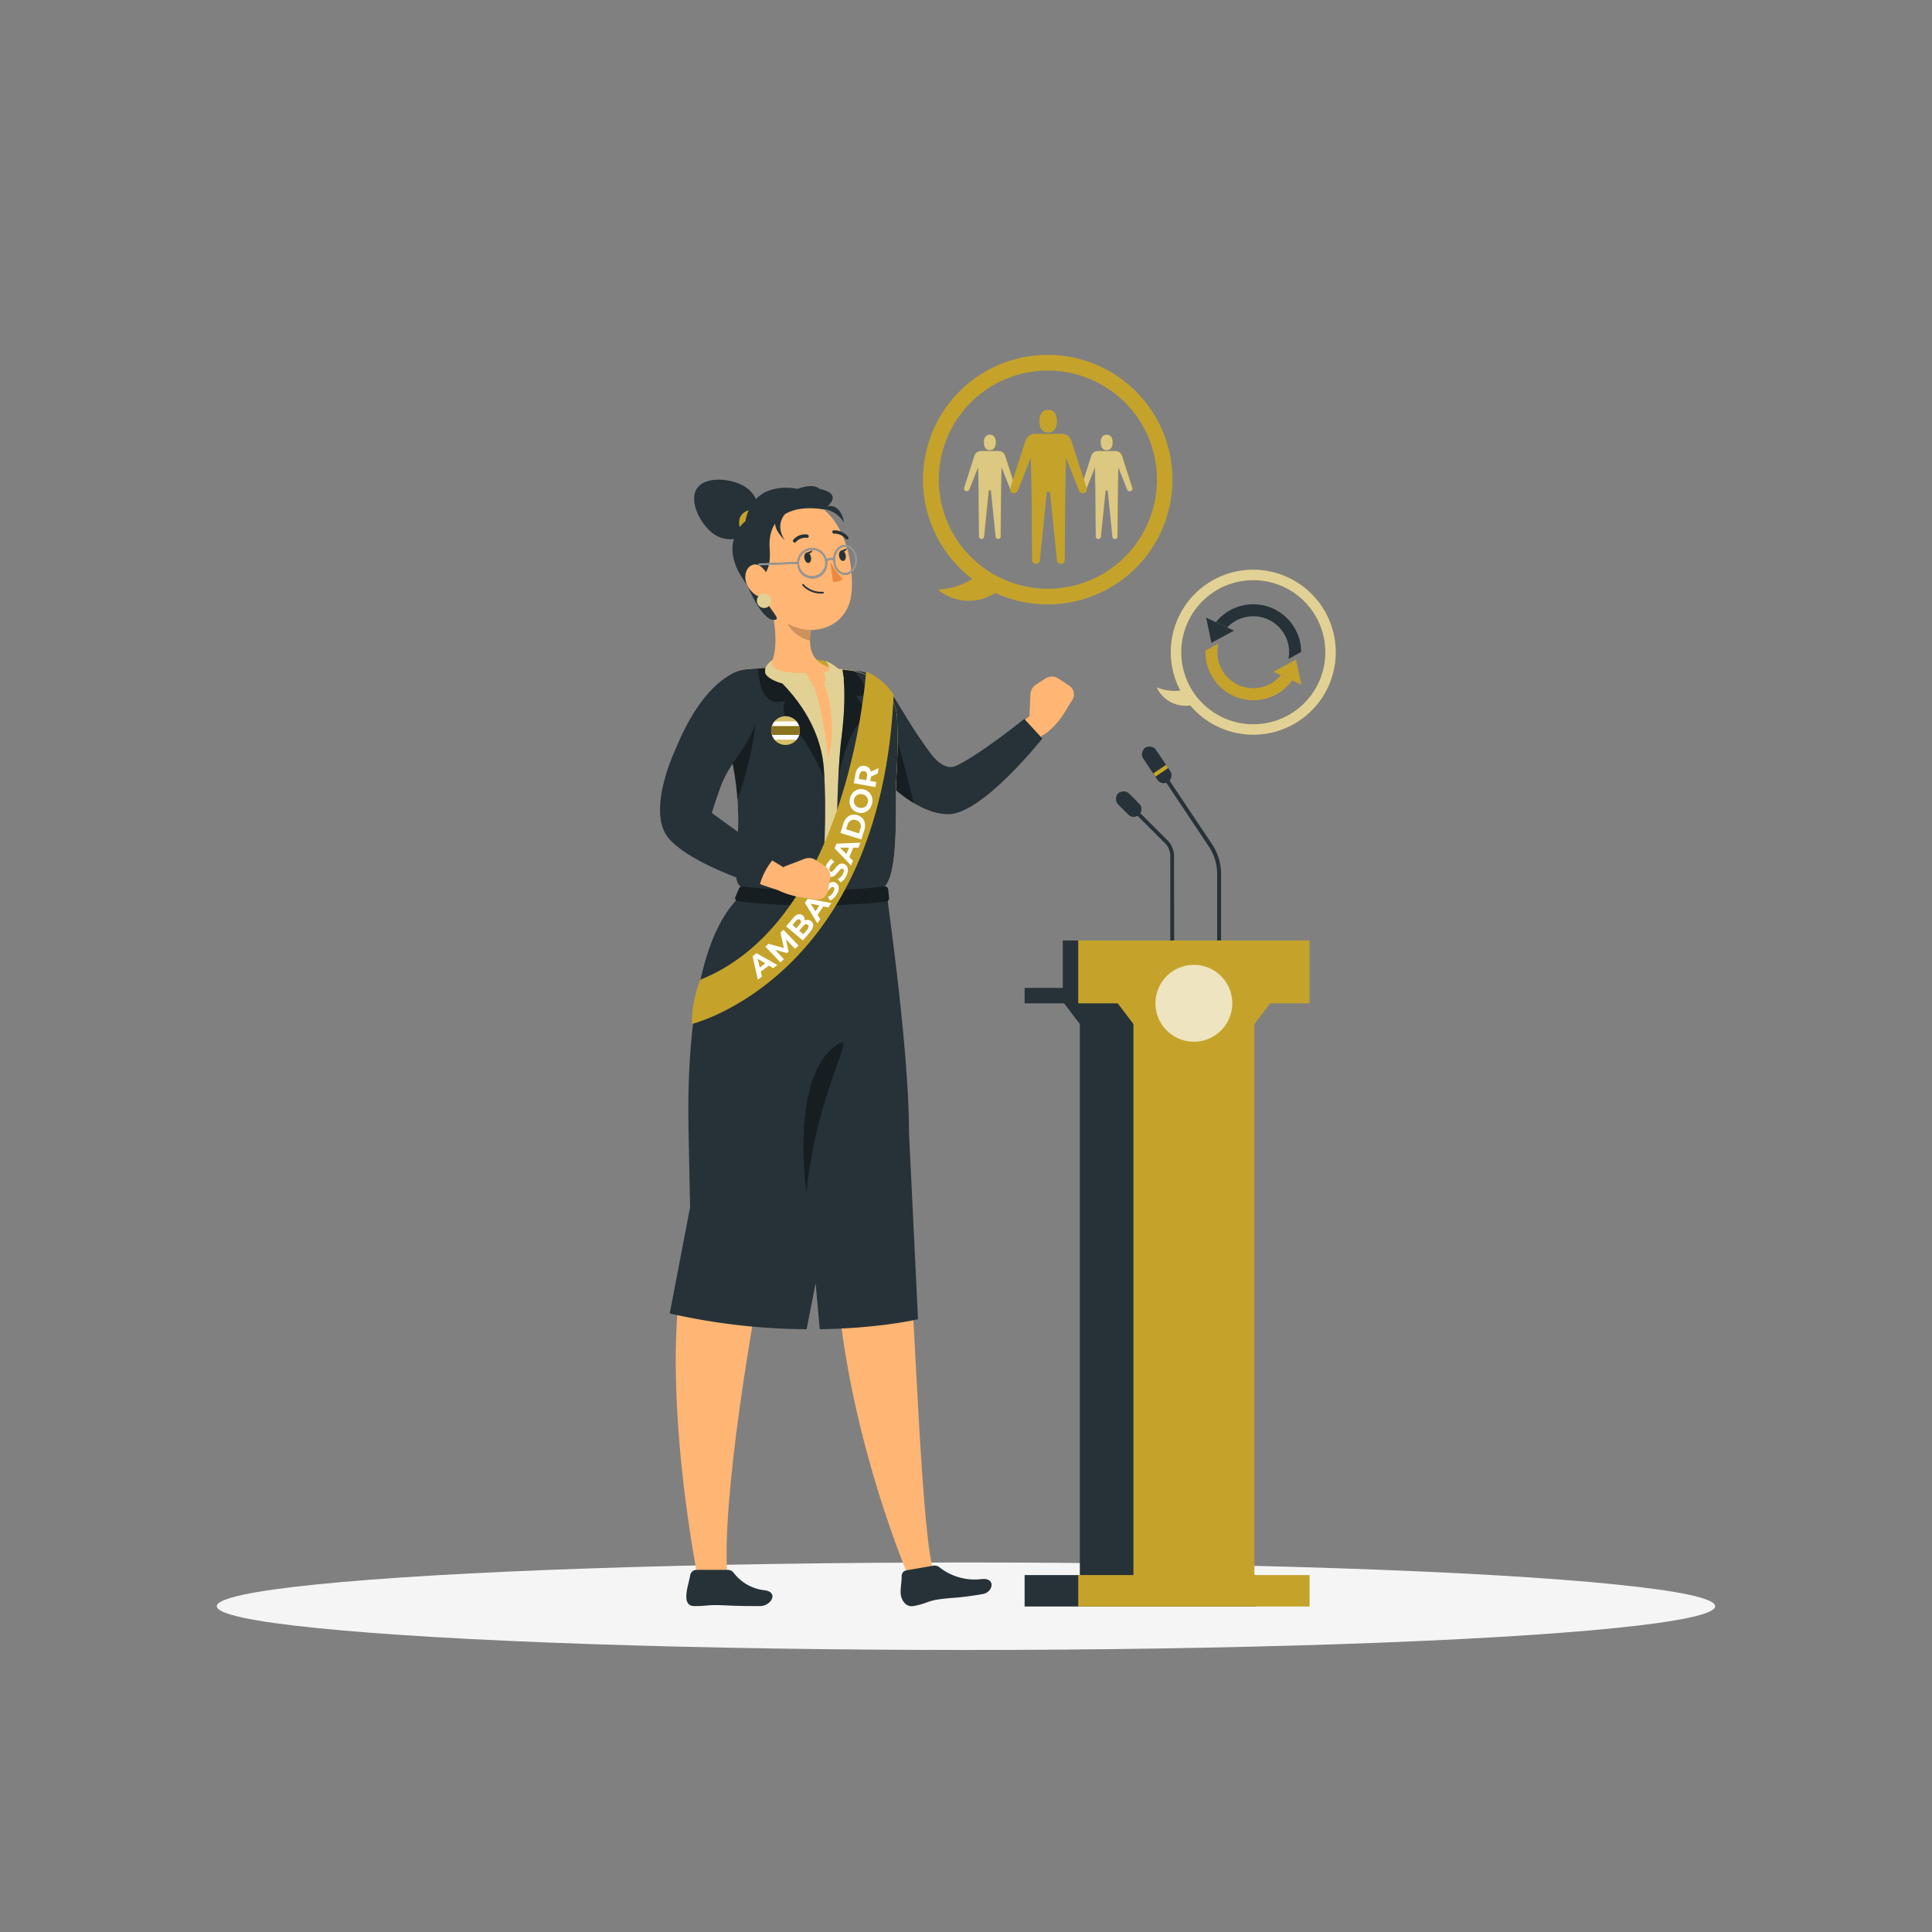 <svg xmlns="http://www.w3.org/2000/svg" viewBox="0 0 500 500"><rect x="0" y="0" width="500" height="500" fill="#808080" stroke="none"/><g id="freepik--Shadow--inject-69"><ellipse id="freepik--path--inject-69" cx="250" cy="415.69" rx="193.89" ry="11.32" style="fill:#f5f5f5"></ellipse></g><g id="freepik--Lectern--inject-69"><path d="M303.87,246.69h-1V221.56a4.74,4.74,0,0,0-1.39-3.36L289,205.75l.7-.71,12.45,12.45a5.71,5.71,0,0,1,1.69,4.07Z" style="fill:#263238"></path><path d="M292,210.82l-2.6-2.6a2,2,0,0,1,0-2.83h0a2,2,0,0,1,2.83,0l2.59,2.6a2,2,0,0,1,0,2.83h0A2,2,0,0,1,292,210.82Z" style="fill:#263238"></path><path d="M316,246.69h-1V226.27a13,13,0,0,0-2.21-7.28L296,193.82l.83-.55,16.81,25.16a14,14,0,0,1,2.38,7.84Z" style="fill:#263238"></path><path d="M299.52,201.79l-3.65-5.47a2,2,0,0,1,.55-2.78h0a2,2,0,0,1,2.78.56l3.65,5.46a2,2,0,0,1-.55,2.78h0A2,2,0,0,1,299.52,201.79Z" style="fill:#263238"></path><rect x="298.4" y="199" width="4" height="1" transform="translate(-60.21 200.61) rotate(-33.77)" style="fill:#C5A32B"></rect><polygon points="314.83 259.66 325.05 259.66 325.05 243.4 275.05 243.4 275.05 255.66 265.17 255.66 265.17 259.66 275.38 259.66 279.46 265.02 279.46 407.63 265.17 407.63 265.17 415.76 325.05 415.76 325.05 407.63 310.76 407.63 310.76 265.02 314.83 259.66" style="fill:#263238"></polygon><polygon points="328.71 259.66 338.92 259.66 338.92 243.4 279.05 243.4 279.05 259.66 289.26 259.66 293.33 265.02 293.33 407.63 279.05 407.63 279.05 415.76 338.92 415.76 338.92 407.63 324.63 407.63 324.63 265.02 328.71 259.66" style="fill:#C5A32B"></polygon><circle cx="308.98" cy="259.66" r="9.95" transform="translate(-14.72 500.72) rotate(-76.72)" style="fill:#fff;opacity:0.7"></circle></g><g id="freepik--Icon--inject-69"><path d="M333.37,149.46a21.32,21.32,0,0,0-27.9,29.26,12.16,12.16,0,0,1-6.11-.82,8.24,8.24,0,0,0,8.67,4.65,21.34,21.34,0,1,0,25.34-33.09Zm7.88,27.23a18.65,18.65,0,1,1-9-24.79A18.66,18.66,0,0,1,341.25,176.69Z" style="fill:#C5A32B"></path><path d="M333.37,149.46a21.32,21.32,0,0,0-27.9,29.26,12.16,12.16,0,0,1-6.11-.82,8.24,8.24,0,0,0,8.67,4.65,21.34,21.34,0,1,0,25.34-33.09Zm7.88,27.23a18.65,18.65,0,1,1-9-24.79A18.66,18.66,0,0,1,341.25,176.69Z" style="fill:#fff;opacity:0.5"></path><polygon points="313.51 166.35 312.15 159.85 319.37 163.21 313.51 166.35" style="fill:#263238"></polygon><polygon points="335.43 170.71 336.79 177.21 329.58 173.85 335.43 170.71" style="fill:#C5A32B"></polygon><path d="M331.48,174.74a9.27,9.27,0,0,1-16.13-8.19L312,168.37a12.39,12.39,0,0,0,22.42,7.72Z" style="fill:#C5A32B"></path><path d="M329.59,157.55A12.42,12.42,0,0,0,314.68,161l2.94,1.37a9.28,9.28,0,0,1,15.83,8.19l3.29-1.84A12.41,12.41,0,0,0,329.59,157.55Z" style="fill:#263238"></path></g><g id="freepik--People--inject-69"><path d="M271.2,91.84a32.29,32.29,0,0,0-19.57,58,18.39,18.39,0,0,1-8.88,2.76,12.48,12.48,0,0,0,14.84.84A32.29,32.29,0,1,0,271.2,91.84Zm0,60.52a28.23,28.23,0,1,1,28.22-28.23A28.22,28.22,0,0,1,271.2,152.36Z" style="fill:#C5A32B"></path><path d="M257.75,114.5c0,1.09-.45,2-1.54,2s-1.54-.89-1.54-2,.44-2,1.54-2S257.75,113.4,257.75,114.5Z" style="fill:#C5A32B"></path><path d="M258.51,116.73H253.9a1.76,1.76,0,0,0-1.67,1.22l-2.66,8.31a.65.65,0,0,0,.4.81l.1,0a.65.65,0,0,0,.82-.38l2.29-5.8s.1,4.45.12,5.93c0,3,.11,12,.11,12a.65.65,0,0,0,.65.65h0a.64.64,0,0,0,.65-.59l1.23-12h.54l1.23,12a.64.64,0,0,0,.65.59h0a.65.65,0,0,0,.65-.65s.07-9,.11-12c0-1.48.11-5.93.11-5.93l2.3,5.8a.65.65,0,0,0,.82.38l.09,0a.64.64,0,0,0,.41-.81L260.18,118A1.74,1.74,0,0,0,258.51,116.73Z" style="fill:#C5A32B"></path><path d="M288,114.5c0,1.09-.44,2-1.54,2s-1.54-.89-1.54-2,.44-2,1.54-2S288,113.4,288,114.5Z" style="fill:#C5A32B"></path><path d="M288.75,116.73h-4.62a1.76,1.76,0,0,0-1.67,1.22l-2.66,8.31a.65.65,0,0,0,.4.81l.1,0a.65.65,0,0,0,.82-.38l2.29-5.8s.1,4.45.12,5.93c0,3,.11,12,.11,12a.65.65,0,0,0,.65.65h0a.64.64,0,0,0,.65-.59l1.23-12h.54l1.23,12a.64.64,0,0,0,.65.59h0a.65.65,0,0,0,.65-.65s.07-9,.11-12c0-1.48.11-5.93.11-5.93l2.3,5.8a.65.65,0,0,0,.82.38l.1,0a.65.65,0,0,0,.4-.81L290.42,118A1.76,1.76,0,0,0,288.75,116.73Z" style="fill:#C5A32B"></path><g style="opacity:0.4"><path d="M257.69,114.5c0,1.09-.45,2-1.54,2s-1.54-.89-1.54-2,.44-2,1.54-2S257.69,113.4,257.69,114.5Z" style="fill:#fff"></path><path d="M258.45,116.73h-4.61a1.75,1.75,0,0,0-1.67,1.22l-2.67,8.31a.64.64,0,0,0,.41.81l.09,0a.67.67,0,0,0,.83-.38l2.29-5.8s.1,4.45.12,5.93c0,3,.1,12,.1,12a.66.66,0,0,0,.66.65h0a.66.66,0,0,0,.65-.59l1.22-12h.55l1.22,12a.66.66,0,0,0,.65.59h0a.66.66,0,0,0,.66-.65s.06-9,.1-12l.12-5.93,2.29,5.8a.67.67,0,0,0,.83.38l.09,0a.64.64,0,0,0,.41-.81L260.12,118A1.75,1.75,0,0,0,258.45,116.73Z" style="fill:#fff"></path><path d="M287.92,114.5c0,1.09-.45,2-1.54,2s-1.54-.89-1.54-2,.44-2,1.54-2S287.92,113.4,287.92,114.5Z" style="fill:#fff"></path><path d="M288.68,116.73h-4.61A1.75,1.75,0,0,0,282.4,118l-2.67,8.31a.66.66,0,0,0,.41.81l.09,0a.66.66,0,0,0,.83-.38l2.29-5.8s.1,4.45.12,5.93c0,3,.1,12,.1,12a.66.66,0,0,0,.66.65h0a.66.66,0,0,0,.65-.59l1.23-12h.54l1.22,12a.66.66,0,0,0,.65.59h0a.66.66,0,0,0,.66-.65s.06-9,.11-12c0-1.48.11-5.93.11-5.93l2.29,5.8a.67.67,0,0,0,.83.38l.09,0a.64.64,0,0,0,.41-.81L290.35,118A1.75,1.75,0,0,0,288.68,116.73Z" style="fill:#fff"></path></g><path d="M273.54,109c0,1.62-.66,2.94-2.28,2.94S269,110.6,269,109s.66-2.93,2.28-2.93S273.54,107.36,273.54,109Z" style="fill:#C5A32B"></path><path d="M274.67,112.28h-6.82a2.59,2.59,0,0,0-2.47,1.8l-3.95,12.3a1,1,0,0,0,.6,1.21l.14,0a1,1,0,0,0,1.22-.56l3.39-8.59s.14,6.59.18,8.79c.06,4.43.15,17.71.15,17.71a1,1,0,0,0,1,1h0a1,1,0,0,0,1-.87l1.82-17.8h.8l1.82,17.8a1,1,0,0,0,1,.87h0a1,1,0,0,0,1-1s.09-13.28.16-17.71c0-2.2.17-8.79.17-8.79l3.39,8.59a1,1,0,0,0,1.22.56l.14,0a1,1,0,0,0,.6-1.21l-3.95-12.3A2.59,2.59,0,0,0,274.67,112.28Z" style="fill:#C5A32B"></path></g><g id="freepik--Character--inject-69"><path d="M193,126.1a7.33,7.33,0,1,1-8.23,12.13c-3.35-2.28-6.65-8.48-4.38-11.83S189.68,123.82,193,126.1Z" style="fill:#263238"></path><path d="M191.89,137.64s-2.56-4.84,2.81-5.83l-.31,2.21-1.06,3.21Z" style="fill:#C5A32B"></path><path d="M270.47,175.64l-2.34,1.52a3.25,3.25,0,0,0-1.47,2.57l-.21,4.88a6,6,0,0,0,2.32,5l1,.74c4-2.25,6.75-7.65,6.75-7.65l.94-1.46a2.69,2.69,0,0,0-.71-3.76l-2.86-1.91A3.09,3.09,0,0,0,270.47,175.64Z" style="fill:#ffb573"></path><path d="M229,180.68c1.26,1.88,2.64,3.95,4,5.86s2.84,3.84,4.31,5.65a54.89,54.89,0,0,0,4.52,4.95,21.6,21.6,0,0,0,2.23,1.82,7.41,7.41,0,0,0,1.46.82s0,0,0,0h-.1l-.1,0s0,0,.15,0a5.05,5.05,0,0,0,1-.27,17.41,17.41,0,0,0,2.71-1.31,65.19,65.19,0,0,0,5.82-3.87c3.88-2.85,7.78-6,11.58-9.11l.06-.05a2.81,2.81,0,0,1,4,3.85,100.26,100.26,0,0,1-10.17,11.77,56.15,56.15,0,0,1-6.13,5.3,27.35,27.35,0,0,1-3.85,2.4,14.18,14.18,0,0,1-2.57,1,12,12,0,0,1-1.72.33,8.36,8.36,0,0,1-1,.05l-.58,0-.46,0a14.73,14.73,0,0,1-5.51-1.93,26.5,26.5,0,0,1-3.82-2.67,51,51,0,0,1-6-5.84c-1.8-2-3.44-4.09-5-6.21s-3-4.24-4.44-6.61a5.63,5.63,0,0,1,9.5-6.05Z" style="fill:#ffb573"></path><path d="M238.94,192.33c-8.09-11.36-9.21-18.64-18.41-18.75-9.69,10.66,9.32,29,9.32,29s7.64,8.12,15.56,8.14c8.84,0,24.34-19.59,24.34-19.59l-4.67-5.08s-11.12,9-17.5,12.08C243.76,200,240.45,194.45,238.94,192.33Z" style="fill:#263238"></path><path d="M230.91,187l-4.58-5.5-1.13,1.24-2.12,3.51-.55,7.38a58.41,58.41,0,0,0,7.32,9,34.76,34.76,0,0,0,6.6,5.22C234.17,197.94,230.91,187,230.91,187Z" style="opacity:0.4"></path><path d="M213.73,171.09a45.2,45.2,0,0,0-13.8-.31c-1.23,2.38-.57,6-.57,6l17.22-.47A5.14,5.14,0,0,0,213.73,171.09Z" style="fill:#C5A32B"></path><path d="M228.82,230.67s6.28,48.83,5.73,79.84c2.18,29.08,4,90.12,7.31,96.71-.11,1.49-5.3,1.81-6.69.92,0,0-21.74-50.41-18.82-97.63-20-49.25-18.78-79.84-18.78-79.84Z" style="fill:#ffb573"></path><path d="M254.34,412.54c-6.66,1.14-7.41.83-11.2,1.35-3.25.45-3.51,1.2-6.76,1.76-2.16.38-3.39-1.93-3.3-3.84,0-1.14.28-2.48.27-3.89a1.48,1.48,0,0,1,1.26-1.52l6.92-1.2a2.07,2.07,0,0,1,1.57.39,14.69,14.69,0,0,0,11,3.07C257.82,408.3,257,412.08,254.34,412.54Z" style="fill:#263238"></path><path d="M220.32,230.67S206,285.79,200.39,312.85c-5.95,28.42-13.77,76.19-12.12,95.07-1.59.94-4.53,1.05-7.75.05,0,0-12.74-63.44.08-93.87-5.62-67.32,12.19-83.43,12.19-83.43Z" style="fill:#ffb573"></path><path d="M196.75,415.65c-6.91,0-6.42-.1-10.31-.23-3.33-.12-4.09.29-6.76.23-2.24,0-2.31-2.18-1.8-4.64.19-.94.49-2,.76-3.4a1.65,1.65,0,0,1,1.64-1.33h8.08a1.9,1.9,0,0,1,1.52.77,11.63,11.63,0,0,0,8,4.51C201.66,412.06,199.5,415.65,196.75,415.65Z" style="fill:#263238"></path><path d="M232.17,186a151.45,151.45,0,0,1-.24,16c-.29,7,.92,26.79-4,28-3.81,2.24-23.14,1.42-35.48-.17-5.87-1.73,4.08-17.13-6.82-46-1.9-5,1.91-10.1,7.43-10.63,1.48-.14,3-.26,4.66-.33a125.59,125.59,0,0,1,16.92,0c1.84.16,3.75.37,5.57.61C226.78,174.39,232,179.78,232.17,186Z" style="fill:#C5A32B"></path><path d="M232.17,186a151.45,151.45,0,0,1-.24,16c-.29,7,.92,26.79-4,28-3.81,2.24-23.14,1.42-35.48-.17-5.87-1.73,4.08-17.13-6.82-46-1.9-5,1.91-10.1,7.43-10.63,1.48-.14,3-.26,4.66-.33a125.59,125.59,0,0,1,16.92,0c1.84.16,3.75.37,5.57.61C226.78,174.39,232,179.78,232.17,186Z" style="fill:#fff;opacity:0.5"></path><path d="M198.89,153.88c1.48,5.44,3.28,15.42-.25,19.06,0,0-2.55,4.77,11.83,4.34,1.25,3,3.18,11.14,3.86,18.85,2.29-7.75,0-16.82-1-19,9.24-.79,2.23-4.18,2.23-4.18-6.18-1.45-6.36-6-5.62-10.19Z" style="fill:#ffb573"></path><path d="M203.4,157.5l6.54,5.25a17,17,0,0,0-.3,3c-2.34-.34-5.72-2.88-6.15-5.31A8.08,8.08,0,0,1,203.4,157.5Z" style="opacity:0.2"></path><path d="M194.24,143c1.65,8.79,2.17,12.54,7.18,16.76,7.55,6.34,17.92,3,18.91-6,.89-8.07-2-21.09-11-24A11.47,11.47,0,0,0,194.24,143Z" style="fill:#ffb573"></path><path d="M208.17,144.41c.11.75.58,1.32,1.06,1.29s.77-.67.67-1.41-.58-1.32-1.06-1.29S208.06,143.67,208.17,144.41Z" style="fill:#263238"></path><path d="M217.15,143.89c.11.74.58,1.31,1.06,1.28s.77-.67.67-1.41-.58-1.32-1.06-1.29S217.05,143.14,217.15,143.89Z" style="fill:#263238"></path><path d="M217.62,142.53l1.67-.64S218.6,143.35,217.62,142.53Z" style="fill:#263238"></path><path d="M214.83,145.29a21.91,21.91,0,0,0,3.28,4.56,3,3,0,0,1-2.53.69Z" style="fill:#ed893e"></path><path d="M211.79,153.59a7.13,7.13,0,0,0,1.23,0,.21.21,0,0,0,.19-.23.26.26,0,0,0-.25-.21,6.25,6.25,0,0,1-5-1.95.2.2,0,0,0-.3,0,.21.21,0,0,0,0,.3A6.49,6.49,0,0,0,211.79,153.59Z" style="fill:#263238"></path><path d="M205.66,140.42a.44.44,0,0,0,.31-.13,3.23,3.23,0,0,1,2.85-1.1.39.39,0,0,0,.48-.34.48.48,0,0,0-.38-.52,4,4,0,0,0-3.61,1.34.44.44,0,0,0,.05.62A.53.53,0,0,0,205.66,140.42Z" style="fill:#263238"></path><path d="M219.17,139.61a.4.4,0,0,0,.3-.09.44.44,0,0,0,0-.62,4.62,4.62,0,0,0-3.72-1.66.4.4,0,0,0-.35.48.47.47,0,0,0,.5.39,3.67,3.67,0,0,1,2.94,1.34A.45.45,0,0,0,219.17,139.61Z" style="fill:#263238"></path><path d="M208.64,143.06l1.67-.64S209.61,143.88,208.64,143.06Z" style="fill:#263238"></path><path d="M208.75,344l2.33-11.92L212.15,344c15.54-.22,25.43-2.58,25.43-2.58l-2.33-48.21c0-21.6-5.33-58-5.69-61.51,0,0-27.24.57-38.29.57-12.11,11.58-13.25,42.29-13.12,56.88.06,5.82.45,23.27.45,23.27l-5.27,27.5A163.45,163.45,0,0,0,208.75,344Z" style="fill:#263238"></path><path d="M208.7,308.79s-4.44-29.91,7.84-38.38C222.53,266.28,211.41,281.26,208.7,308.79Z" style="opacity:0.4"></path><path d="M213.21,198.89c-1.06-14.11-11.94-23.48-15.21-26l-.29,0c-1.61.07-3.18.19-4.66.33-5.52.53-9.33,5.59-7.43,10.63,10.9,28.86.95,44.26,6.82,46,5.91.76,13.43,1.34,20.07,1.5C213.13,224.57,214.1,210.83,213.21,198.89Z" style="fill:#263238"></path><path d="M231.93,202a151.45,151.45,0,0,0,.24-16c-.2-6.18-5.39-11.57-12-12.43l-2.15-.26c.4,2.26,1,7.75-.27,17.75-1.35,10.9-1.29,32.08-1.2,40.39,5.4,0,9.74-.43,11.34-1.37C232.85,228.79,231.64,209,231.93,202Z" style="fill:#263238"></path><path d="M213.21,198.89c-1.06-14.11-11.94-23.48-15.21-26l-.29,0-1.47.08c.08,3.11.92,10.3,7.06,8.39,0,0-2.1,3.5,2.15,7.13,2.82,2.4,6.06,8.81,7.92,12.86C213.32,200.55,213.27,199.71,213.21,198.89Z" style="opacity:0.4"></path><path d="M218.05,173.27c.4,2.26,1,7.75-.27,17.75-.34,2.75-.59,6.15-.77,9.83.8-3.86,2.59-10.3,4.94-13.21,3.25-4-.46-7.59-.46-7.59s6.21,1.34-.37-6.36c-.3-.06-.61-.12-.92-.16Z" style="opacity:0.4"></path><path d="M195.5,183.89c.62,6.39-3.44,20.4-4.68,22.85a76.52,76.52,0,0,0-1.55-10.69Z" style="opacity:0.4"></path><path d="M210.47,177.28a9,9,0,0,1-1.77-3.15s-10.3.47-8.77-3.35c-1.81,1.4-2,2.25-1.88,3.35S202.2,178.2,210.47,177.28Z" style="fill:#C5A32B"></path><path d="M210.47,177.28a9,9,0,0,1-1.77-3.15s-10.3.47-8.77-3.35c-1.81,1.4-2,2.25-1.88,3.35S202.2,178.2,210.47,177.28Z" style="fill:#fff;opacity:0.5"></path><path d="M213.33,177.12a5.48,5.48,0,0,0-.15-3.25c2.75.12.74-2.55.55-2.78,1.46.51,4.62,2.49,4.59,4.55C218.31,176.79,215.84,177.12,213.33,177.12Z" style="fill:#C5A32B"></path><path d="M213.33,177.12a5.48,5.48,0,0,0-.15-3.25c2.75.12.74-2.55.55-2.78,1.46.51,4.62,2.49,4.59,4.55C218.31,176.79,215.84,177.12,213.33,177.12Z" style="fill:#fff;opacity:0.5"></path><path d="M229.35,233.34a175.52,175.52,0,0,1-38.34-.08.85.85,0,0,1-.67-1.19c.32-.71.63-1.43.93-2.15a.82.82,0,0,1,.83-.5,171.4,171.4,0,0,0,36.86,0,.81.81,0,0,1,.89.75c.08.75.16,1.49.23,2.24A.84.84,0,0,1,229.35,233.34Z" style="fill:#263238"></path><path d="M229.35,233.34a175.52,175.52,0,0,1-38.34-.08.85.85,0,0,1-.67-1.19c.32-.71.63-1.43.93-2.15a.82.82,0,0,1,.83-.5,171.4,171.4,0,0,0,36.86,0,.81.81,0,0,1,.89.75c.08.75.16,1.49.23,2.24A.84.84,0,0,1,229.35,233.34Z" style="opacity:0.4"></path><path d="M197.33,148.89s2.34-.88,1.85-7,3.22-11.74,14-10.06c0,0,5.9-3.81-1.1-5.31,0,0-1.33-1.63-5.66,0,0,0-11.45-2.75-13.52,8.37,0,0-7.83,5.83.49,16.54,0,0,3.66,9.07,6.88,9S195.47,155.9,197.33,148.89Z" style="fill:#263238"></path><path d="M203.13,133.07s-2.7,2.82,0,6.76C203.13,139.83,197.42,134.6,203.13,133.07Z" style="fill:#263238"></path><path d="M212.57,131.75s3.39-.3,5.88,3.45C218.45,135.2,217.49,128.79,212.57,131.75Z" style="fill:#263238"></path><path d="M224.15,173.77S220,238,181.27,253.54A29.42,29.42,0,0,0,179.08,265S228,253,231.27,179.77A16.4,16.4,0,0,0,224.15,173.77Z" style="fill:#C5A32B"></path><path d="M199,249.89l-2.12,1.56.32,1.28-1.08.8-1.34-6.07,1-.77,5.41,3.06-1.11.82Zm-.93-.56-2-1.21.56,2.28Z" style="fill:#fff"></path><path d="M205.73,245.54l-2.34-2.47.71,3.18-.43.41-3.08-.85,2.28,2.42-.89.85L198.09,245l.79-.74,4,1.1-.9-4,.79-.74,3.9,4.11Z" style="fill:#fff"></path><path d="M209.1,238.07a1.51,1.51,0,0,1,.86.36,1.32,1.32,0,0,1,.5,1.18,3,3,0,0,1-.79,1.55l-1.89,2.24-4.33-3.65,1.79-2.12a2.67,2.67,0,0,1,1.33-1,1.27,1.27,0,0,1,1.18.27,1.4,1.4,0,0,1,.43.63,1.46,1.46,0,0,1,0,.75A1.52,1.52,0,0,1,209.1,238.07Zm-4,1.32,1,.86.84-1a1.36,1.36,0,0,0,.35-.67.59.59,0,0,0-.23-.52.58.58,0,0,0-.54-.13,1.38,1.38,0,0,0-.6.46Zm4.18.5a.59.59,0,0,0-.23-.54c-.36-.3-.76-.19-1.21.35l-1,1.17,1.07.9,1-1.17A1.48,1.48,0,0,0,209.23,239.89Z" style="fill:#fff"></path><path d="M213.07,234.58l-1.49,2.16.71,1.1-.76,1.11-3.23-5.3.74-1.07,6.1,1.14-.78,1.13Zm-1-.23-2.3-.5,1.28,2Z" style="fill:#fff"></path><path d="M215.78,232.4a3.24,3.24,0,0,1-.91.64l-.64-.88a2.86,2.86,0,0,0,.81-.54,3.42,3.42,0,0,0,.64-.79,1.75,1.75,0,0,0,.27-.8.5.5,0,0,0-.25-.45.4.4,0,0,0-.37,0,1.37,1.37,0,0,0-.39.24l-.49.49a9,9,0,0,1-.79.77,1.75,1.75,0,0,1-.79.37,1.32,1.32,0,0,1-.93-.2,1.53,1.53,0,0,1-.64-.67,1.7,1.7,0,0,1-.15-1,3.21,3.21,0,0,1,.45-1.26,4.12,4.12,0,0,1,.64-.85,3,3,0,0,1,.78-.6l.66.84a3.21,3.21,0,0,0-1.17,1.14,1.48,1.48,0,0,0-.25.8.53.53,0,0,0,.27.46.46.46,0,0,0,.53-.05,5.38,5.38,0,0,0,.71-.66,7.82,7.82,0,0,1,.79-.77,1.71,1.71,0,0,1,.78-.37,1.28,1.28,0,0,1,.92.19,1.62,1.62,0,0,1,.64.68,1.78,1.78,0,0,1,.14,1,3.21,3.21,0,0,1-.45,1.26A4.61,4.61,0,0,1,215.78,232.4Z" style="fill:#fff"></path><path d="M218.4,227.65a3.07,3.07,0,0,1-.87.7l-.7-.83a3.17,3.17,0,0,0,.77-.59,3.11,3.11,0,0,0,.58-.83,1.67,1.67,0,0,0,.21-.82.48.48,0,0,0-.28-.43.43.43,0,0,0-.37,0,1.29,1.29,0,0,0-.37.27c-.12.13-.27.3-.45.53a9.63,9.63,0,0,1-.74.82,1.74,1.74,0,0,1-.75.42,1.31,1.31,0,0,1-1-.13,1.51,1.51,0,0,1-.69-.63,1.87,1.87,0,0,1-.22-1,3.51,3.51,0,0,1,.36-1.29,4.76,4.76,0,0,1,.58-.9,3.13,3.13,0,0,1,.73-.65l.72.8a3.2,3.2,0,0,0-1.08,1.22,1.49,1.49,0,0,0-.2.81.54.54,0,0,0,.31.44.46.46,0,0,0,.52-.08,4.49,4.49,0,0,0,.66-.72,9.63,9.63,0,0,1,.74-.82,1.74,1.74,0,0,1,.75-.42,1.31,1.31,0,0,1,.93.12,1.54,1.54,0,0,1,.68.63,1.82,1.82,0,0,1,.22,1,3.41,3.41,0,0,1-.36,1.29A4.62,4.62,0,0,1,218.4,227.65Z" style="fill:#fff"></path><path d="M220.81,219.38l-1,2.45.95.91-.5,1.25L216,219.54l.48-1.2,6.21-.25-.52,1.28Zm-1.08,0-2.35,0,1.68,1.64Z" style="fill:#fff"></path><path d="M217.5,215.55l.78-2.46a3.67,3.67,0,0,1,.82-1.45,2.67,2.67,0,0,1,1.28-.75,2.81,2.81,0,0,1,1.54.08,2.72,2.72,0,0,1,1.3.82,2.63,2.63,0,0,1,.62,1.35,3.58,3.58,0,0,1-.16,1.66l-.77,2.46Zm5.14-1a1.92,1.92,0,0,0,0-1.44,1.7,1.7,0,0,0-1.07-.87,1.66,1.66,0,0,0-1.37.1,1.93,1.93,0,0,0-.87,1.15l-.36,1.14,3.35,1.06Z" style="fill:#fff"></path><path d="M224.94,209.44a2.84,2.84,0,0,1-2.84.87,2.87,2.87,0,0,1-1.36-.74,2.82,2.82,0,0,1-.76-1.33,3.21,3.21,0,0,1,0-1.63,3.37,3.37,0,0,1,.74-1.46,2.9,2.9,0,0,1,1.28-.83,2.84,2.84,0,0,1,1.56,0,2.87,2.87,0,0,1,1.36.74,2.82,2.82,0,0,1,.76,1.33,3.21,3.21,0,0,1,0,1.63A3.32,3.32,0,0,1,224.94,209.44Zm-.36-2.66a1.63,1.63,0,0,0-.47-.77,2,2,0,0,0-.86-.44,2,2,0,0,0-1,0,1.69,1.69,0,0,0-.78.47,1.83,1.83,0,0,0-.43.83,1.72,1.72,0,0,0,0,.93,1.53,1.53,0,0,0,.48.77,1.79,1.79,0,0,0,.85.45,1.87,1.87,0,0,0,1,0,1.67,1.67,0,0,0,.78-.46,1.79,1.79,0,0,0,.43-.83A1.76,1.76,0,0,0,224.58,206.78Z" style="fill:#fff"></path><path d="M227.17,200.18l-1.74.8V201l-.2,1.13,1.55.27-.23,1.3-5.58-1,.43-2.42a3.16,3.16,0,0,1,.48-1.24,2,2,0,0,1,.85-.72,2,2,0,0,1,1.13-.1,2,2,0,0,1,1,.49,1.92,1.92,0,0,1,.53,1l2-.93Zm-4.33-.44a1.34,1.34,0,0,0-.41.84l-.19,1,1.95.35.18-1a1.38,1.38,0,0,0-.09-.93.91.91,0,0,0-.67-.43A.88.88,0,0,0,222.84,199.74Z" style="fill:#fff"></path><path d="M207,189.07a3.71,3.71,0,1,1-3.71-3.71A3.71,3.71,0,0,1,207,189.07Z" style="fill:#C5A32B"></path><path d="M207,189.07a3.71,3.71,0,1,1-3.71-3.71A3.71,3.71,0,0,1,207,189.07Z" style="fill:#fff;opacity:0.3"></path><path d="M206.15,191.41a3.73,3.73,0,0,0,.67-1.22h-7a3.7,3.7,0,0,0,.66,1.22Z" style="fill:#fff"></path><path d="M199.79,187.94h7a3.73,3.73,0,0,0-.67-1.22h-5.7A3.7,3.7,0,0,0,199.79,187.94Z" style="fill:#fff"></path><path d="M199.59,189.07a3.52,3.52,0,0,0,.2,1.12h7a3.43,3.43,0,0,0,0-2.25h-7A3.53,3.53,0,0,0,199.59,189.07Z" style="fill:#C5A32B"></path><path d="M199.59,189.07a3.52,3.52,0,0,0,.2,1.12h7a3.43,3.43,0,0,0,0-2.25h-7A3.53,3.53,0,0,0,199.59,189.07Z" style="opacity:0.3"></path><path d="M204.55,225.53l-.05,0c-4.14-2.54-8.33-5.11-12.35-7.7-2-1.28-4-2.63-5.79-4a25,25,0,0,1-2.44-2,11.31,11.31,0,0,1-.86-.89c-.17-.23,0-.46.11-1.2a18.38,18.38,0,0,1,.65-2.68,55.35,55.35,0,0,1,2.46-6.11c1-2.07,2-4.15,3.14-6.23s2.3-4.18,3.41-6.11l.06-.11a5.63,5.63,0,0,0-9.64-5.83c-1.46,2.27-2.65,4.45-3.87,6.74s-2.32,4.62-3.33,7.06a53.1,53.1,0,0,0-2.63,7.76,27.11,27.11,0,0,0-.74,4.57,16.37,16.37,0,0,0,.06,2.77,10.87,10.87,0,0,0,.93,3.42,10.51,10.51,0,0,0,2.08,2.86,18.34,18.34,0,0,0,1.86,1.61,38,38,0,0,0,3.53,2.32,75.74,75.74,0,0,0,6.94,3.54,117.47,117.47,0,0,0,14.17,5.32,2.81,2.81,0,0,0,2.3-5.08Z" style="fill:#ffb573"></path><path d="M187.15,202c4.18-9.18,13.9-14.54,5.56-28.66-6.07.94-12.87,8.24-17.83,20.44,0,0-8,16.62-1.55,23.5s23.25,11.88,23.25,11.88a17.41,17.41,0,0,1,3.79-7.08L184.2,210.39S186.23,204,187.15,202Z" style="fill:#263238"></path><path d="M213.49,224.16l-2.31-1.54a3.22,3.22,0,0,0-3-.34L203.66,224a6,6,0,0,0-3.71,4.11l-.3,1.17c3.65,2.83,9.69,3.2,9.69,3.2l1.71.29a2.69,2.69,0,0,0,3.18-2.13l.62-3.38A3.1,3.1,0,0,0,213.49,224.16Z" style="fill:#ffb573"></path><path d="M218.69,141c-1.59,0-2.89,1.52-3.06,3.47a1.77,1.77,0,0,0-1.69.27,3.87,3.87,0,0,0-7.62.73h-1.47l-8.59.35,0,.5,8.6-.35h1.49a3.88,3.88,0,0,0,7.76-.25,2.85,2.85,0,0,0,0-.41,1.22,1.22,0,0,1,1.56-.27c.06,2.08,1.42,3.75,3.09,3.75s3.09-1.74,3.09-3.89S220.39,141,218.69,141Zm-8.5,8.11a3.4,3.4,0,1,1,3.39-3.39A3.4,3.4,0,0,1,210.19,149.11Zm8.5-.82c-1.43,0-2.6-1.52-2.6-3.39s1.17-3.4,2.6-3.4,2.59,1.53,2.59,3.4S220.12,148.29,218.69,148.29Z" style="fill:#263238"></path><path d="M218.69,141c-1.59,0-2.89,1.52-3.06,3.47a1.77,1.77,0,0,0-1.69.27,3.87,3.87,0,0,0-7.62.73h-1.47l-8.59.35,0,.5,8.6-.35h1.49a3.88,3.88,0,0,0,7.76-.25,2.85,2.85,0,0,0,0-.41,1.22,1.22,0,0,1,1.56-.27c.06,2.08,1.42,3.75,3.09,3.75s3.09-1.74,3.09-3.89S220.39,141,218.69,141Zm-8.5,8.11a3.4,3.4,0,1,1,3.39-3.39A3.4,3.4,0,0,1,210.19,149.11Zm8.5-.82c-1.43,0-2.6-1.52-2.6-3.39s1.17-3.4,2.6-3.4,2.59,1.53,2.59,3.4S220.12,148.29,218.69,148.29Z" style="fill:#fff;opacity:0.5"></path><path d="M193.39,151.43a6.15,6.15,0,0,0,3.74,3.27c2,.55,2.93-1.8,2.25-4.14-.61-2.11-2.42-4.93-4.42-4.42S192.36,149.37,193.39,151.43Z" style="fill:#ffb573"></path><path d="M199.61,155.48a1.85,1.85,0,1,1-1.85-1.85A1.84,1.84,0,0,1,199.61,155.48Z" style="fill:#C5A32B"></path><path d="M199.61,155.48a1.85,1.85,0,1,1-1.85-1.85A1.84,1.84,0,0,1,199.61,155.48Z" style="fill:#fff;opacity:0.5"></path></g></svg>
